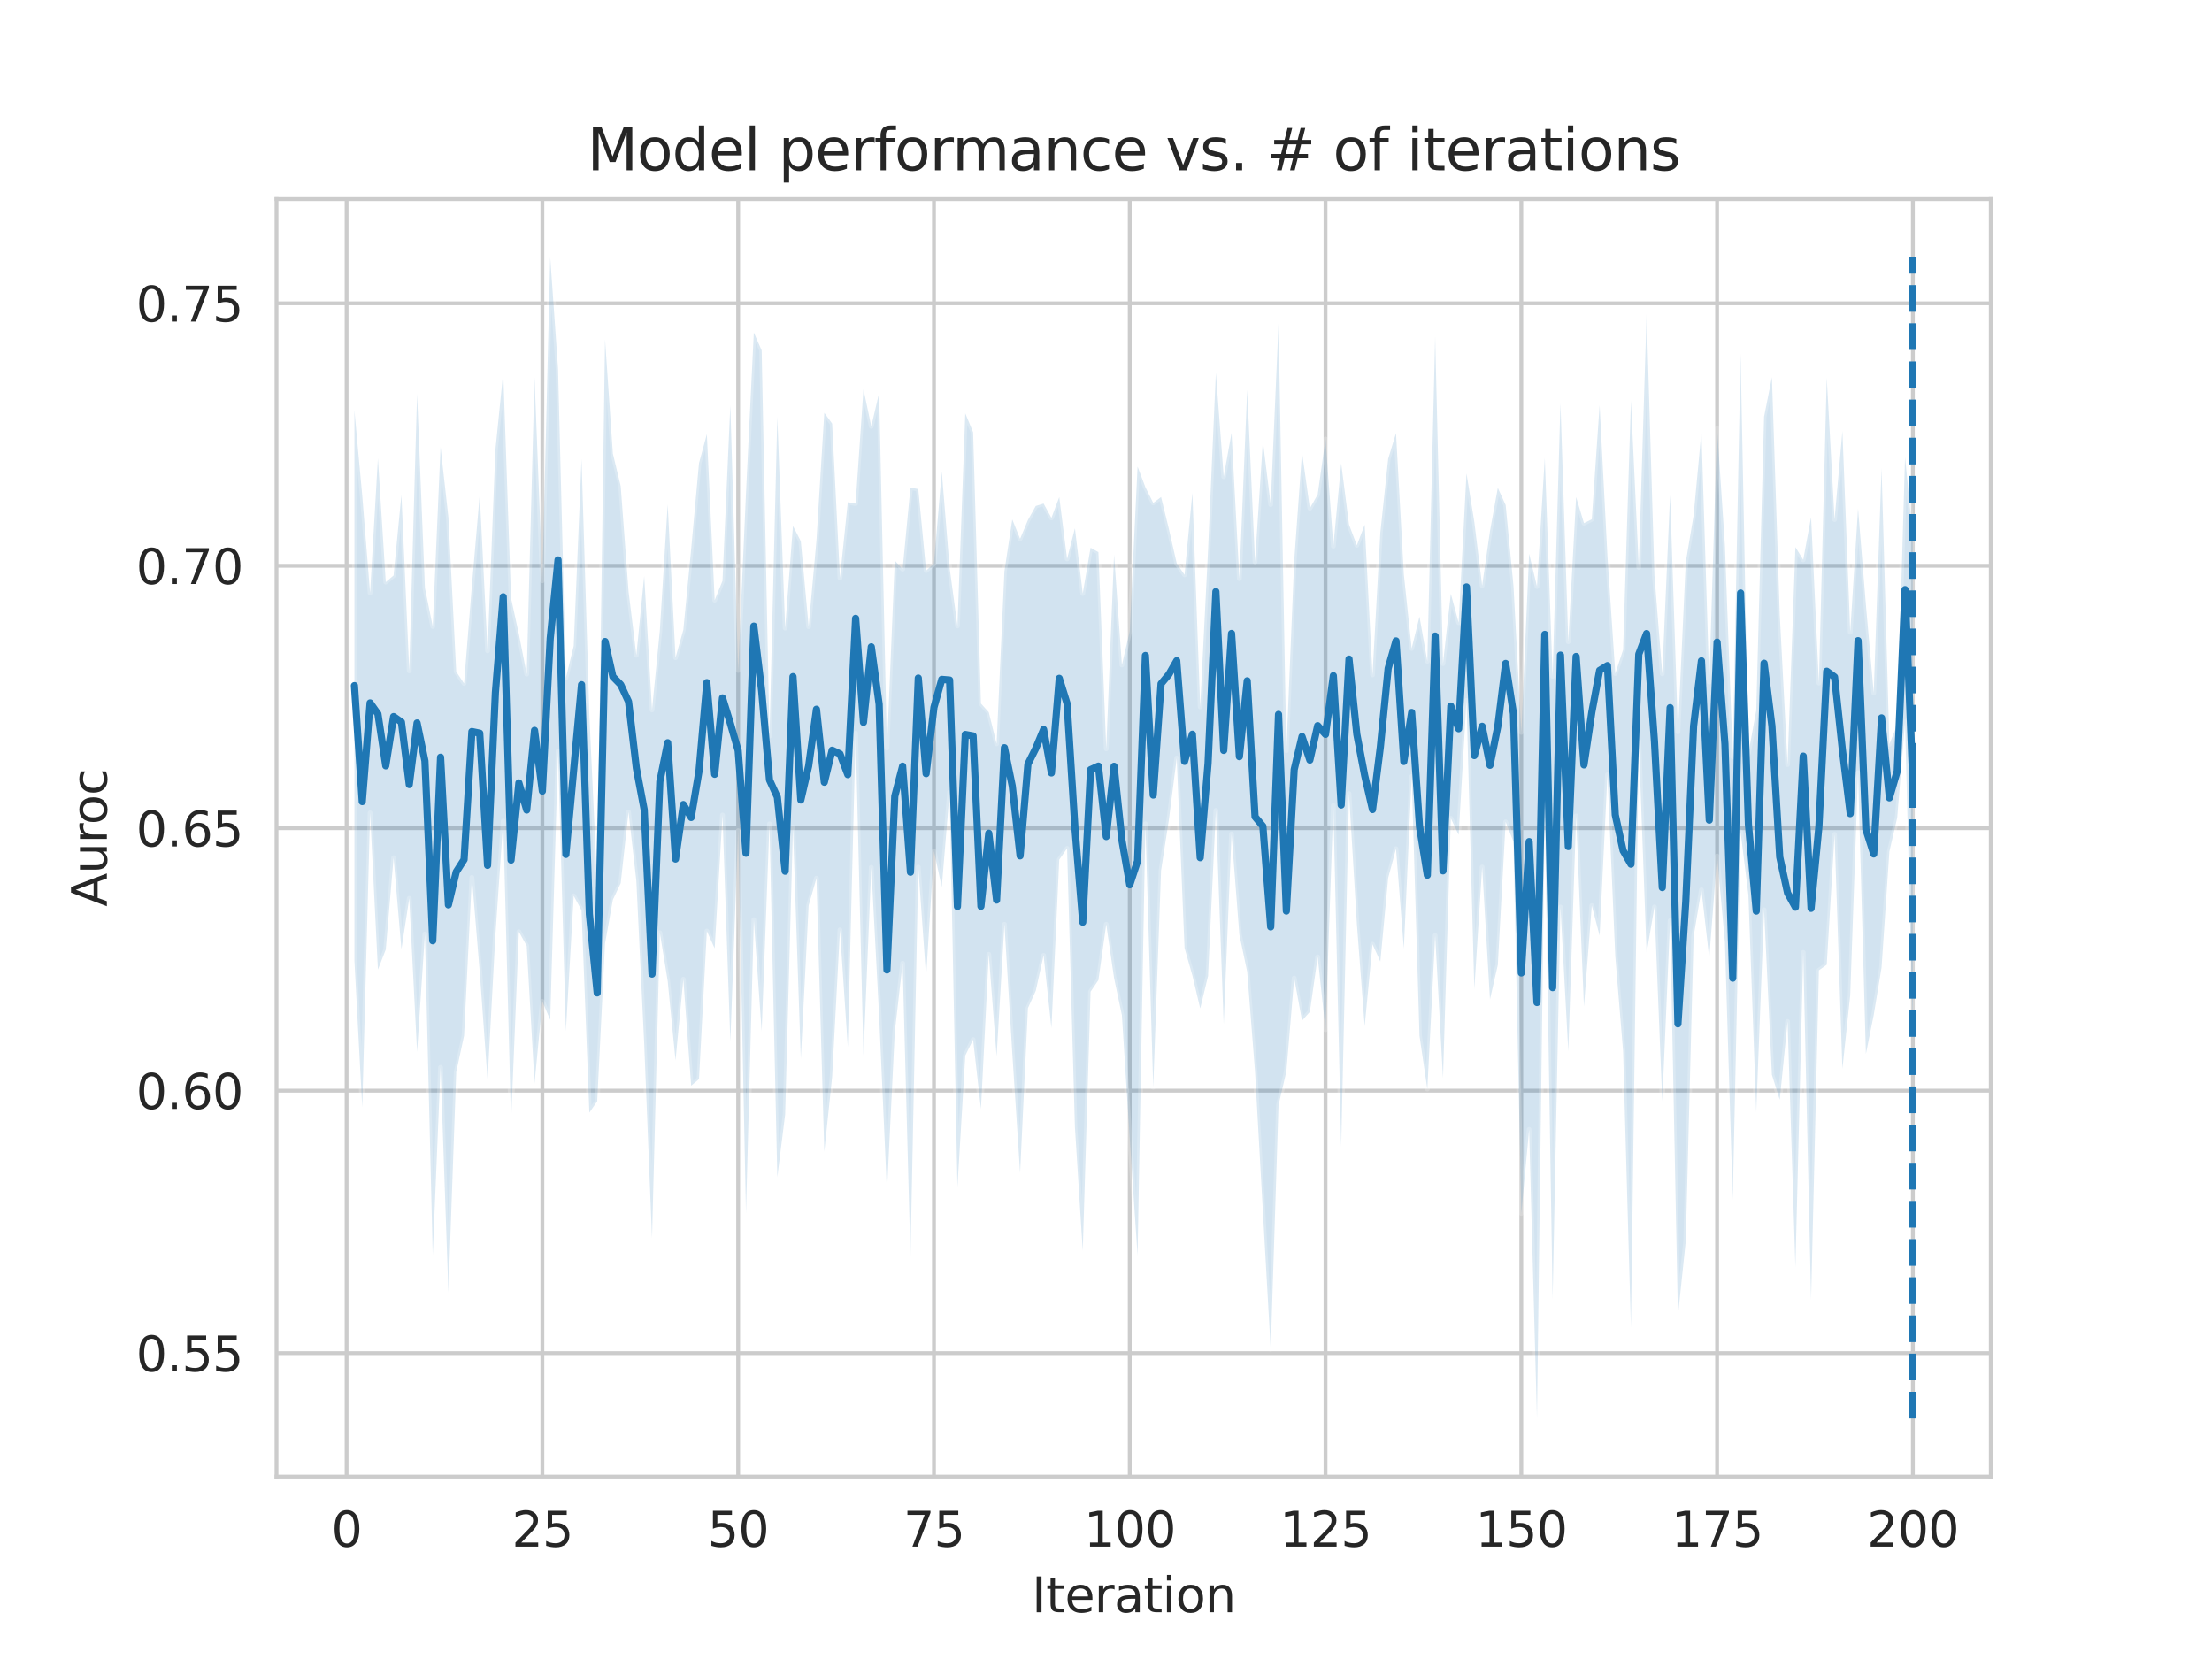 <?xml version="1.0" encoding="utf-8" standalone="no"?>
<!DOCTYPE svg PUBLIC "-//W3C//DTD SVG 1.1//EN"
  "http://www.w3.org/Graphics/SVG/1.1/DTD/svg11.dtd">
<svg xmlns:xlink="http://www.w3.org/1999/xlink" width="460.8pt" height="345.6pt" viewBox="0 0 460.8 345.6" xmlns="http://www.w3.org/2000/svg" version="1.1">
 <defs>
  <style type="text/css">*{stroke-linejoin: round; stroke-linecap: butt}</style>
 </defs>
 <g id="figure_1">
  <g id="patch_1">
   <path d="M 0 345.6 
L 460.8 345.6 
L 460.8 0 
L 0 0 
z
" style="fill: #ffffff"/>
  </g>
  <g id="axes_1">
   <g id="patch_2">
    <path d="M 57.6 307.584 
L 414.72 307.584 
L 414.72 41.472 
L 57.6 41.472 
z
" style="fill: #ffffff"/>
   </g>
   <g id="matplotlib.axis_1">
    <g id="xtick_1">
     <g id="line2d_1">
      <path d="M 72.201 307.584 
L 72.201 41.472 
" clip-path="url(#pe09a4af502)" style="fill: none; stroke: #cccccc; stroke-width: 0.8; stroke-linecap: round"/>
     </g>
     <g id="text_1">
      <!-- 0 -->
      <g style="fill: #262626" transform="translate(69.02 322.182)scale(0.1 -0.1)">
       <defs>
        <path id="DejaVuSans-30" d="M 2034 4250 
Q 1547 4250 1301 3770 
Q 1056 3291 1056 2328 
Q 1056 1369 1301 889 
Q 1547 409 2034 409 
Q 2525 409 2770 889 
Q 3016 1369 3016 2328 
Q 3016 3291 2770 3770 
Q 2525 4250 2034 4250 
z
M 2034 4750 
Q 2819 4750 3233 4129 
Q 3647 3509 3647 2328 
Q 3647 1150 3233 529 
Q 2819 -91 2034 -91 
Q 1250 -91 836 529 
Q 422 1150 422 2328 
Q 422 3509 836 4129 
Q 1250 4750 2034 4750 
z
" transform="scale(0.016)"/>
       </defs>
       <use xlink:href="#DejaVuSans-30"/>
      </g>
     </g>
    </g>
    <g id="xtick_2">
     <g id="line2d_2">
      <path d="M 112.987 307.584 
L 112.987 41.472 
" clip-path="url(#pe09a4af502)" style="fill: none; stroke: #cccccc; stroke-width: 0.8; stroke-linecap: round"/>
     </g>
     <g id="text_2">
      <!-- 25 -->
      <g style="fill: #262626" transform="translate(106.625 322.182)scale(0.1 -0.1)">
       <defs>
        <path id="DejaVuSans-32" d="M 1228 531 
L 3431 531 
L 3431 0 
L 469 0 
L 469 531 
Q 828 903 1448 1529 
Q 2069 2156 2228 2338 
Q 2531 2678 2651 2914 
Q 2772 3150 2772 3378 
Q 2772 3750 2511 3984 
Q 2250 4219 1831 4219 
Q 1534 4219 1204 4116 
Q 875 4013 500 3803 
L 500 4441 
Q 881 4594 1212 4672 
Q 1544 4750 1819 4750 
Q 2544 4750 2975 4387 
Q 3406 4025 3406 3419 
Q 3406 3131 3298 2873 
Q 3191 2616 2906 2266 
Q 2828 2175 2409 1742 
Q 1991 1309 1228 531 
z
" transform="scale(0.016)"/>
        <path id="DejaVuSans-35" d="M 691 4666 
L 3169 4666 
L 3169 4134 
L 1269 4134 
L 1269 2991 
Q 1406 3038 1543 3061 
Q 1681 3084 1819 3084 
Q 2600 3084 3056 2656 
Q 3513 2228 3513 1497 
Q 3513 744 3044 326 
Q 2575 -91 1722 -91 
Q 1428 -91 1123 -41 
Q 819 9 494 109 
L 494 744 
Q 775 591 1075 516 
Q 1375 441 1709 441 
Q 2250 441 2565 725 
Q 2881 1009 2881 1497 
Q 2881 1984 2565 2268 
Q 2250 2553 1709 2553 
Q 1456 2553 1204 2497 
Q 953 2441 691 2322 
L 691 4666 
z
" transform="scale(0.016)"/>
       </defs>
       <use xlink:href="#DejaVuSans-32"/>
       <use xlink:href="#DejaVuSans-35" x="63.623"/>
      </g>
     </g>
    </g>
    <g id="xtick_3">
     <g id="line2d_3">
      <path d="M 153.773 307.584 
L 153.773 41.472 
" clip-path="url(#pe09a4af502)" style="fill: none; stroke: #cccccc; stroke-width: 0.8; stroke-linecap: round"/>
     </g>
     <g id="text_3">
      <!-- 50 -->
      <g style="fill: #262626" transform="translate(147.41 322.182)scale(0.1 -0.1)">
       <use xlink:href="#DejaVuSans-35"/>
       <use xlink:href="#DejaVuSans-30" x="63.623"/>
      </g>
     </g>
    </g>
    <g id="xtick_4">
     <g id="line2d_4">
      <path d="M 194.559 307.584 
L 194.559 41.472 
" clip-path="url(#pe09a4af502)" style="fill: none; stroke: #cccccc; stroke-width: 0.8; stroke-linecap: round"/>
     </g>
     <g id="text_4">
      <!-- 75 -->
      <g style="fill: #262626" transform="translate(188.196 322.182)scale(0.1 -0.1)">
       <defs>
        <path id="DejaVuSans-37" d="M 525 4666 
L 3525 4666 
L 3525 4397 
L 1831 0 
L 1172 0 
L 2766 4134 
L 525 4134 
L 525 4666 
z
" transform="scale(0.016)"/>
       </defs>
       <use xlink:href="#DejaVuSans-37"/>
       <use xlink:href="#DejaVuSans-35" x="63.623"/>
      </g>
     </g>
    </g>
    <g id="xtick_5">
     <g id="line2d_5">
      <path d="M 235.344 307.584 
L 235.344 41.472 
" clip-path="url(#pe09a4af502)" style="fill: none; stroke: #cccccc; stroke-width: 0.8; stroke-linecap: round"/>
     </g>
     <g id="text_5">
      <!-- 100 -->
      <g style="fill: #262626" transform="translate(225.801 322.182)scale(0.1 -0.1)">
       <defs>
        <path id="DejaVuSans-31" d="M 794 531 
L 1825 531 
L 1825 4091 
L 703 3866 
L 703 4441 
L 1819 4666 
L 2450 4666 
L 2450 531 
L 3481 531 
L 3481 0 
L 794 0 
L 794 531 
z
" transform="scale(0.016)"/>
       </defs>
       <use xlink:href="#DejaVuSans-31"/>
       <use xlink:href="#DejaVuSans-30" x="63.623"/>
       <use xlink:href="#DejaVuSans-30" x="127.246"/>
      </g>
     </g>
    </g>
    <g id="xtick_6">
     <g id="line2d_6">
      <path d="M 276.13 307.584 
L 276.13 41.472 
" clip-path="url(#pe09a4af502)" style="fill: none; stroke: #cccccc; stroke-width: 0.8; stroke-linecap: round"/>
     </g>
     <g id="text_6">
      <!-- 125 -->
      <g style="fill: #262626" transform="translate(266.586 322.182)scale(0.1 -0.1)">
       <use xlink:href="#DejaVuSans-31"/>
       <use xlink:href="#DejaVuSans-32" x="63.623"/>
       <use xlink:href="#DejaVuSans-35" x="127.246"/>
      </g>
     </g>
    </g>
    <g id="xtick_7">
     <g id="line2d_7">
      <path d="M 316.916 307.584 
L 316.916 41.472 
" clip-path="url(#pe09a4af502)" style="fill: none; stroke: #cccccc; stroke-width: 0.8; stroke-linecap: round"/>
     </g>
     <g id="text_7">
      <!-- 150 -->
      <g style="fill: #262626" transform="translate(307.372 322.182)scale(0.1 -0.1)">
       <use xlink:href="#DejaVuSans-31"/>
       <use xlink:href="#DejaVuSans-35" x="63.623"/>
       <use xlink:href="#DejaVuSans-30" x="127.246"/>
      </g>
     </g>
    </g>
    <g id="xtick_8">
     <g id="line2d_8">
      <path d="M 357.702 307.584 
L 357.702 41.472 
" clip-path="url(#pe09a4af502)" style="fill: none; stroke: #cccccc; stroke-width: 0.8; stroke-linecap: round"/>
     </g>
     <g id="text_8">
      <!-- 175 -->
      <g style="fill: #262626" transform="translate(348.158 322.182)scale(0.1 -0.1)">
       <use xlink:href="#DejaVuSans-31"/>
       <use xlink:href="#DejaVuSans-37" x="63.623"/>
       <use xlink:href="#DejaVuSans-35" x="127.246"/>
      </g>
     </g>
    </g>
    <g id="xtick_9">
     <g id="line2d_9">
      <path d="M 398.487 307.584 
L 398.487 41.472 
" clip-path="url(#pe09a4af502)" style="fill: none; stroke: #cccccc; stroke-width: 0.8; stroke-linecap: round"/>
     </g>
     <g id="text_9">
      <!-- 200 -->
      <g style="fill: #262626" transform="translate(388.944 322.182)scale(0.1 -0.1)">
       <use xlink:href="#DejaVuSans-32"/>
       <use xlink:href="#DejaVuSans-30" x="63.623"/>
       <use xlink:href="#DejaVuSans-30" x="127.246"/>
      </g>
     </g>
    </g>
    <g id="text_10">
     <!-- Iteration -->
     <g style="fill: #262626" transform="translate(214.951 335.861)scale(0.1 -0.1)">
      <defs>
       <path id="DejaVuSans-49" d="M 628 4666 
L 1259 4666 
L 1259 0 
L 628 0 
L 628 4666 
z
" transform="scale(0.016)"/>
       <path id="DejaVuSans-74" d="M 1172 4494 
L 1172 3500 
L 2356 3500 
L 2356 3053 
L 1172 3053 
L 1172 1153 
Q 1172 725 1289 603 
Q 1406 481 1766 481 
L 2356 481 
L 2356 0 
L 1766 0 
Q 1100 0 847 248 
Q 594 497 594 1153 
L 594 3053 
L 172 3053 
L 172 3500 
L 594 3500 
L 594 4494 
L 1172 4494 
z
" transform="scale(0.016)"/>
       <path id="DejaVuSans-65" d="M 3597 1894 
L 3597 1613 
L 953 1613 
Q 991 1019 1311 708 
Q 1631 397 2203 397 
Q 2534 397 2845 478 
Q 3156 559 3463 722 
L 3463 178 
Q 3153 47 2828 -22 
Q 2503 -91 2169 -91 
Q 1331 -91 842 396 
Q 353 884 353 1716 
Q 353 2575 817 3079 
Q 1281 3584 2069 3584 
Q 2775 3584 3186 3129 
Q 3597 2675 3597 1894 
z
M 3022 2063 
Q 3016 2534 2758 2815 
Q 2500 3097 2075 3097 
Q 1594 3097 1305 2825 
Q 1016 2553 972 2059 
L 3022 2063 
z
" transform="scale(0.016)"/>
       <path id="DejaVuSans-72" d="M 2631 2963 
Q 2534 3019 2420 3045 
Q 2306 3072 2169 3072 
Q 1681 3072 1420 2755 
Q 1159 2438 1159 1844 
L 1159 0 
L 581 0 
L 581 3500 
L 1159 3500 
L 1159 2956 
Q 1341 3275 1631 3429 
Q 1922 3584 2338 3584 
Q 2397 3584 2469 3576 
Q 2541 3569 2628 3553 
L 2631 2963 
z
" transform="scale(0.016)"/>
       <path id="DejaVuSans-61" d="M 2194 1759 
Q 1497 1759 1228 1600 
Q 959 1441 959 1056 
Q 959 750 1161 570 
Q 1363 391 1709 391 
Q 2188 391 2477 730 
Q 2766 1069 2766 1631 
L 2766 1759 
L 2194 1759 
z
M 3341 1997 
L 3341 0 
L 2766 0 
L 2766 531 
Q 2569 213 2275 61 
Q 1981 -91 1556 -91 
Q 1019 -91 701 211 
Q 384 513 384 1019 
Q 384 1609 779 1909 
Q 1175 2209 1959 2209 
L 2766 2209 
L 2766 2266 
Q 2766 2663 2505 2880 
Q 2244 3097 1772 3097 
Q 1472 3097 1187 3025 
Q 903 2953 641 2809 
L 641 3341 
Q 956 3463 1253 3523 
Q 1550 3584 1831 3584 
Q 2591 3584 2966 3190 
Q 3341 2797 3341 1997 
z
" transform="scale(0.016)"/>
       <path id="DejaVuSans-69" d="M 603 3500 
L 1178 3500 
L 1178 0 
L 603 0 
L 603 3500 
z
M 603 4863 
L 1178 4863 
L 1178 4134 
L 603 4134 
L 603 4863 
z
" transform="scale(0.016)"/>
       <path id="DejaVuSans-6f" d="M 1959 3097 
Q 1497 3097 1228 2736 
Q 959 2375 959 1747 
Q 959 1119 1226 758 
Q 1494 397 1959 397 
Q 2419 397 2687 759 
Q 2956 1122 2956 1747 
Q 2956 2369 2687 2733 
Q 2419 3097 1959 3097 
z
M 1959 3584 
Q 2709 3584 3137 3096 
Q 3566 2609 3566 1747 
Q 3566 888 3137 398 
Q 2709 -91 1959 -91 
Q 1206 -91 779 398 
Q 353 888 353 1747 
Q 353 2609 779 3096 
Q 1206 3584 1959 3584 
z
" transform="scale(0.016)"/>
       <path id="DejaVuSans-6e" d="M 3513 2113 
L 3513 0 
L 2938 0 
L 2938 2094 
Q 2938 2591 2744 2837 
Q 2550 3084 2163 3084 
Q 1697 3084 1428 2787 
Q 1159 2491 1159 1978 
L 1159 0 
L 581 0 
L 581 3500 
L 1159 3500 
L 1159 2956 
Q 1366 3272 1645 3428 
Q 1925 3584 2291 3584 
Q 2894 3584 3203 3211 
Q 3513 2838 3513 2113 
z
" transform="scale(0.016)"/>
      </defs>
      <use xlink:href="#DejaVuSans-49"/>
      <use xlink:href="#DejaVuSans-74" x="29.492"/>
      <use xlink:href="#DejaVuSans-65" x="68.701"/>
      <use xlink:href="#DejaVuSans-72" x="130.225"/>
      <use xlink:href="#DejaVuSans-61" x="171.338"/>
      <use xlink:href="#DejaVuSans-74" x="232.617"/>
      <use xlink:href="#DejaVuSans-69" x="271.826"/>
      <use xlink:href="#DejaVuSans-6f" x="299.609"/>
      <use xlink:href="#DejaVuSans-6e" x="360.791"/>
     </g>
    </g>
   </g>
   <g id="matplotlib.axis_2">
    <g id="ytick_1">
     <g id="line2d_10">
      <path d="M 57.6 281.878 
L 414.72 281.878 
" clip-path="url(#pe09a4af502)" style="fill: none; stroke: #cccccc; stroke-width: 0.8; stroke-linecap: round"/>
     </g>
     <g id="text_11">
      <!-- 0.55 -->
      <g style="fill: #262626" transform="translate(28.334 285.678)scale(0.1 -0.1)">
       <defs>
        <path id="DejaVuSans-2e" d="M 684 794 
L 1344 794 
L 1344 0 
L 684 0 
L 684 794 
z
" transform="scale(0.016)"/>
       </defs>
       <use xlink:href="#DejaVuSans-30"/>
       <use xlink:href="#DejaVuSans-2e" x="63.623"/>
       <use xlink:href="#DejaVuSans-35" x="95.41"/>
       <use xlink:href="#DejaVuSans-35" x="159.033"/>
      </g>
     </g>
    </g>
    <g id="ytick_2">
     <g id="line2d_11">
      <path d="M 57.6 227.205 
L 414.72 227.205 
" clip-path="url(#pe09a4af502)" style="fill: none; stroke: #cccccc; stroke-width: 0.8; stroke-linecap: round"/>
     </g>
     <g id="text_12">
      <!-- 0.60 -->
      <g style="fill: #262626" transform="translate(28.334 231.004)scale(0.1 -0.1)">
       <defs>
        <path id="DejaVuSans-36" d="M 2113 2584 
Q 1688 2584 1439 2293 
Q 1191 2003 1191 1497 
Q 1191 994 1439 701 
Q 1688 409 2113 409 
Q 2538 409 2786 701 
Q 3034 994 3034 1497 
Q 3034 2003 2786 2293 
Q 2538 2584 2113 2584 
z
M 3366 4563 
L 3366 3988 
Q 3128 4100 2886 4159 
Q 2644 4219 2406 4219 
Q 1781 4219 1451 3797 
Q 1122 3375 1075 2522 
Q 1259 2794 1537 2939 
Q 1816 3084 2150 3084 
Q 2853 3084 3261 2657 
Q 3669 2231 3669 1497 
Q 3669 778 3244 343 
Q 2819 -91 2113 -91 
Q 1303 -91 875 529 
Q 447 1150 447 2328 
Q 447 3434 972 4092 
Q 1497 4750 2381 4750 
Q 2619 4750 2861 4703 
Q 3103 4656 3366 4563 
z
" transform="scale(0.016)"/>
       </defs>
       <use xlink:href="#DejaVuSans-30"/>
       <use xlink:href="#DejaVuSans-2e" x="63.623"/>
       <use xlink:href="#DejaVuSans-36" x="95.41"/>
       <use xlink:href="#DejaVuSans-30" x="159.033"/>
      </g>
     </g>
    </g>
    <g id="ytick_3">
     <g id="line2d_12">
      <path d="M 57.6 172.531 
L 414.72 172.531 
" clip-path="url(#pe09a4af502)" style="fill: none; stroke: #cccccc; stroke-width: 0.8; stroke-linecap: round"/>
     </g>
     <g id="text_13">
      <!-- 0.65 -->
      <g style="fill: #262626" transform="translate(28.334 176.33)scale(0.1 -0.1)">
       <use xlink:href="#DejaVuSans-30"/>
       <use xlink:href="#DejaVuSans-2e" x="63.623"/>
       <use xlink:href="#DejaVuSans-36" x="95.41"/>
       <use xlink:href="#DejaVuSans-35" x="159.033"/>
      </g>
     </g>
    </g>
    <g id="ytick_4">
     <g id="line2d_13">
      <path d="M 57.6 117.857 
L 414.72 117.857 
" clip-path="url(#pe09a4af502)" style="fill: none; stroke: #cccccc; stroke-width: 0.8; stroke-linecap: round"/>
     </g>
     <g id="text_14">
      <!-- 0.70 -->
      <g style="fill: #262626" transform="translate(28.334 121.656)scale(0.1 -0.1)">
       <use xlink:href="#DejaVuSans-30"/>
       <use xlink:href="#DejaVuSans-2e" x="63.623"/>
       <use xlink:href="#DejaVuSans-37" x="95.41"/>
       <use xlink:href="#DejaVuSans-30" x="159.033"/>
      </g>
     </g>
    </g>
    <g id="ytick_5">
     <g id="line2d_14">
      <path d="M 57.6 63.183 
L 414.72 63.183 
" clip-path="url(#pe09a4af502)" style="fill: none; stroke: #cccccc; stroke-width: 0.8; stroke-linecap: round"/>
     </g>
     <g id="text_15">
      <!-- 0.75 -->
      <g style="fill: #262626" transform="translate(28.334 66.982)scale(0.1 -0.1)">
       <use xlink:href="#DejaVuSans-30"/>
       <use xlink:href="#DejaVuSans-2e" x="63.623"/>
       <use xlink:href="#DejaVuSans-37" x="95.41"/>
       <use xlink:href="#DejaVuSans-35" x="159.033"/>
      </g>
     </g>
    </g>
    <g id="text_16">
     <!-- Auroc -->
     <g style="fill: #262626" transform="translate(22.255 188.869)rotate(-90)scale(0.1 -0.1)">
      <defs>
       <path id="DejaVuSans-41" d="M 2188 4044 
L 1331 1722 
L 3047 1722 
L 2188 4044 
z
M 1831 4666 
L 2547 4666 
L 4325 0 
L 3669 0 
L 3244 1197 
L 1141 1197 
L 716 0 
L 50 0 
L 1831 4666 
z
" transform="scale(0.016)"/>
       <path id="DejaVuSans-75" d="M 544 1381 
L 544 3500 
L 1119 3500 
L 1119 1403 
Q 1119 906 1312 657 
Q 1506 409 1894 409 
Q 2359 409 2629 706 
Q 2900 1003 2900 1516 
L 2900 3500 
L 3475 3500 
L 3475 0 
L 2900 0 
L 2900 538 
Q 2691 219 2414 64 
Q 2138 -91 1772 -91 
Q 1169 -91 856 284 
Q 544 659 544 1381 
z
M 1991 3584 
L 1991 3584 
z
" transform="scale(0.016)"/>
       <path id="DejaVuSans-63" d="M 3122 3366 
L 3122 2828 
Q 2878 2963 2633 3030 
Q 2388 3097 2138 3097 
Q 1578 3097 1268 2742 
Q 959 2388 959 1747 
Q 959 1106 1268 751 
Q 1578 397 2138 397 
Q 2388 397 2633 464 
Q 2878 531 3122 666 
L 3122 134 
Q 2881 22 2623 -34 
Q 2366 -91 2075 -91 
Q 1284 -91 818 406 
Q 353 903 353 1747 
Q 353 2603 823 3093 
Q 1294 3584 2113 3584 
Q 2378 3584 2631 3529 
Q 2884 3475 3122 3366 
z
" transform="scale(0.016)"/>
      </defs>
      <use xlink:href="#DejaVuSans-41"/>
      <use xlink:href="#DejaVuSans-75" x="68.408"/>
      <use xlink:href="#DejaVuSans-72" x="131.787"/>
      <use xlink:href="#DejaVuSans-6f" x="170.65"/>
      <use xlink:href="#DejaVuSans-63" x="231.832"/>
     </g>
    </g>
   </g>
   <g id="PolyCollection_1">
    <defs>
     <path id="mbf2100ec00" d="M 73.833 -260.101 
L 73.833 -145.441 
L 75.464 -114.931 
L 77.096 -176.261 
L 78.727 -143.624 
L 80.358 -147.791 
L 81.99 -166.921 
L 83.621 -147.868 
L 85.253 -158.462 
L 86.884 -126.46 
L 88.516 -151.046 
L 90.147 -84.176 
L 91.778 -123.259 
L 93.41 -76.357 
L 95.041 -122.269 
L 96.673 -129.846 
L 98.304 -162.819 
L 99.936 -143.188 
L 101.567 -120.643 
L 103.198 -150.79 
L 104.83 -174.568 
L 106.461 -111.881 
L 108.093 -151.512 
L 109.724 -148.554 
L 111.356 -119.916 
L 112.987 -136.981 
L 114.618 -133.15 
L 116.25 -189.14 
L 117.881 -130.801 
L 119.513 -158.974 
L 121.144 -155.963 
L 122.776 -113.824 
L 124.407 -116.18 
L 126.038 -149.04 
L 127.67 -158.171 
L 129.301 -161.62 
L 130.933 -176.449 
L 132.564 -162.074 
L 134.196 -128.247 
L 135.827 -87.668 
L 137.458 -151.293 
L 139.09 -141.257 
L 140.721 -124.717 
L 142.353 -141.61 
L 143.984 -119.426 
L 145.616 -120.802 
L 147.247 -151.648 
L 148.879 -148.045 
L 150.51 -175.813 
L 152.141 -128.692 
L 153.773 -172.555 
L 155.404 -92.87 
L 157.036 -154.008 
L 158.667 -130.782 
L 160.299 -173.98 
L 161.93 -100.366 
L 163.561 -113.472 
L 165.193 -173.253 
L 166.824 -125.057 
L 168.456 -156.985 
L 170.087 -162.662 
L 171.719 -105.695 
L 173.35 -121.271 
L 174.981 -151.893 
L 176.613 -127.496 
L 178.244 -192.873 
L 179.876 -125.75 
L 181.507 -164.921 
L 183.139 -134.018 
L 184.77 -97.333 
L 186.401 -130.626 
L 188.033 -144.947 
L 189.664 -83.77 
L 191.296 -164.98 
L 192.927 -142.149 
L 194.559 -168.294 
L 196.19 -160.807 
L 197.821 -180.586 
L 199.453 -98.298 
L 201.084 -125.703 
L 202.716 -129.035 
L 204.347 -114.563 
L 205.979 -146.808 
L 207.61 -125.556 
L 209.241 -153.057 
L 210.873 -126.297 
L 212.504 -101.267 
L 214.136 -135.594 
L 215.767 -139.198 
L 217.399 -146.584 
L 219.03 -131.451 
L 220.661 -166.532 
L 222.293 -168.869 
L 223.924 -110.847 
L 225.556 -85.049 
L 227.187 -139.027 
L 228.819 -141.428 
L 230.45 -153.068 
L 232.081 -141.87 
L 233.713 -134.129 
L 235.344 -108.45 
L 236.976 -84.081 
L 238.607 -173.991 
L 240.239 -119.112 
L 241.87 -164.266 
L 243.501 -174.84 
L 245.133 -187.684 
L 246.764 -148.124 
L 248.396 -142.396 
L 250.027 -135.526 
L 251.659 -142.282 
L 253.29 -176.779 
L 254.921 -132.271 
L 256.553 -171.872 
L 258.184 -150.903 
L 259.816 -143.159 
L 261.447 -122.358 
L 263.079 -93.304 
L 264.71 -64.547 
L 266.341 -115.385 
L 267.973 -122.407 
L 269.604 -141.86 
L 271.236 -132.983 
L 272.867 -134.82 
L 274.499 -146.275 
L 276.13 -131.097 
L 277.761 -177.852 
L 279.393 -106.755 
L 281.024 -180.285 
L 282.656 -153.247 
L 284.287 -131.827 
L 285.919 -148.907 
L 287.55 -145.299 
L 289.181 -162.72 
L 290.813 -168.798 
L 292.444 -147.987 
L 294.076 -183.843 
L 295.707 -129.844 
L 297.339 -118.736 
L 298.97 -150.715 
L 300.601 -121.015 
L 302.233 -175.129 
L 303.864 -171.695 
L 305.496 -199.682 
L 307.127 -139.566 
L 308.759 -164.998 
L 310.39 -137.413 
L 312.021 -144.596 
L 313.653 -174.388 
L 315.284 -170.273 
L 316.916 -92.815 
L 318.547 -110.325 
L 320.179 -50.112 
L 321.81 -176.659 
L 323.441 -75.015 
L 325.073 -156.651 
L 326.704 -126.582 
L 328.336 -175.635 
L 329.967 -135.905 
L 331.599 -156.944 
L 333.23 -150.699 
L 334.862 -184.189 
L 336.493 -146.405 
L 338.124 -126.56 
L 339.756 -69.058 
L 341.387 -191.244 
L 343.019 -147.087 
L 344.65 -156.676 
L 346.282 -116.181 
L 347.913 -153.811 
L 349.544 -71.493 
L 351.176 -87.052 
L 352.807 -150.516 
L 354.439 -160.241 
L 356.07 -146.017 
L 357.702 -167.289 
L 359.333 -149.304 
L 360.964 -95.706 
L 362.596 -172.292 
L 364.227 -159.136 
L 365.859 -113.996 
L 367.49 -156.078 
L 369.122 -121.702 
L 370.753 -116.505 
L 372.384 -132.812 
L 374.016 -81.61 
L 375.647 -147.195 
L 377.279 -74.882 
L 378.91 -143.468 
L 380.542 -144.636 
L 382.173 -171.779 
L 383.804 -122.953 
L 385.436 -138.314 
L 387.067 -184.637 
L 388.699 -126.047 
L 390.33 -134.155 
L 391.962 -144.067 
L 393.593 -168.223 
L 395.224 -175.269 
L 396.856 -195.178 
L 398.487 -131.12 
L 398.487 -233.849 
L 398.487 -233.849 
L 396.856 -250.376 
L 395.224 -194.643 
L 393.593 -190.569 
L 391.962 -248.03 
L 390.33 -201.252 
L 388.699 -219.609 
L 387.067 -239.638 
L 385.436 -213.901 
L 383.804 -255.788 
L 382.173 -237.373 
L 380.542 -266.897 
L 378.91 -203.309 
L 377.279 -237.862 
L 375.647 -228.984 
L 374.016 -231.624 
L 372.384 -186.327 
L 370.753 -217.597 
L 369.122 -267.026 
L 367.49 -258.791 
L 365.859 -197.611 
L 364.227 -188.667 
L 362.596 -271.837 
L 360.964 -187.962 
L 359.333 -231.889 
L 357.702 -256.381 
L 356.07 -203.503 
L 354.439 -255.623 
L 352.807 -238.208 
L 351.176 -228.461 
L 349.544 -193.14 
L 347.913 -242.542 
L 346.282 -205.223 
L 344.65 -225.714 
L 343.019 -280.151 
L 341.387 -227.403 
L 339.756 -262.09 
L 338.124 -210.235 
L 336.493 -205.285 
L 334.862 -229.692 
L 333.23 -261.178 
L 331.599 -237.428 
L 329.967 -236.614 
L 328.336 -242.053 
L 326.704 -211.915 
L 325.073 -261.595 
L 323.441 -204.709 
L 321.81 -250.223 
L 320.179 -223.421 
L 318.547 -230.237 
L 316.916 -193.026 
L 315.284 -223.545 
L 313.653 -240.393 
L 312.021 -243.967 
L 310.39 -234.943 
L 308.759 -223.597 
L 307.127 -236.843 
L 305.496 -246.982 
L 303.864 -215.892 
L 302.233 -221.897 
L 300.601 -207.353 
L 298.97 -275.475 
L 297.339 -207.84 
L 295.707 -217.146 
L 294.076 -210.517 
L 292.444 -225.951 
L 290.813 -255.375 
L 289.181 -250.001 
L 287.55 -234.639 
L 285.919 -205.003 
L 284.287 -236.285 
L 282.656 -231.999 
L 281.024 -236.321 
L 279.393 -249.049 
L 277.761 -231.82 
L 276.13 -254.139 
L 274.499 -242.583 
L 272.867 -239.714 
L 271.236 -251.347 
L 269.604 -228.723 
L 267.973 -189.221 
L 266.341 -278.168 
L 264.71 -240.485 
L 263.079 -253.67 
L 261.447 -228.56 
L 259.816 -264.394 
L 258.184 -225.053 
L 256.553 -255.407 
L 254.921 -246.289 
L 253.29 -267.936 
L 251.659 -230.956 
L 250.027 -198.334 
L 248.396 -242.899 
L 246.764 -225.86 
L 245.133 -228.23 
L 243.501 -235.383 
L 241.87 -242.055 
L 240.239 -240.833 
L 238.607 -244.098 
L 236.976 -248.404 
L 235.344 -214.102 
L 233.713 -207.065 
L 232.081 -230.064 
L 230.45 -189.608 
L 228.819 -230.573 
L 227.187 -231.498 
L 225.556 -221.96 
L 223.924 -235.535 
L 222.293 -229.177 
L 220.661 -242.039 
L 219.03 -237.711 
L 217.399 -240.695 
L 215.767 -240.195 
L 214.136 -237.263 
L 212.504 -233.35 
L 210.873 -237.381 
L 209.241 -226.608 
L 207.61 -190.647 
L 205.979 -197.228 
L 204.347 -199.037 
L 202.716 -255.556 
L 201.084 -259.487 
L 199.453 -215.204 
L 197.821 -227.278 
L 196.19 -247.335 
L 194.559 -228.202 
L 192.927 -226.725 
L 191.296 -243.71 
L 189.664 -244.038 
L 188.033 -227.036 
L 186.401 -228.838 
L 184.77 -189.757 
L 183.139 -263.767 
L 181.507 -256.776 
L 179.876 -264.503 
L 178.244 -240.697 
L 176.613 -240.977 
L 174.981 -225.204 
L 173.35 -257.362 
L 171.719 -259.604 
L 170.087 -233.039 
L 168.456 -215.053 
L 166.824 -232.841 
L 165.193 -236.032 
L 163.561 -214.749 
L 161.93 -258.753 
L 160.299 -192.258 
L 158.667 -272.608 
L 157.036 -276.324 
L 155.404 -242.836 
L 153.773 -205.931 
L 152.141 -261.162 
L 150.51 -224.598 
L 148.879 -220.564 
L 147.247 -255.149 
L 145.616 -249.123 
L 143.984 -231.188 
L 142.353 -214.394 
L 140.721 -208.584 
L 139.09 -240.5 
L 137.458 -214.271 
L 135.827 -197.699 
L 134.196 -225.589 
L 132.564 -209.097 
L 130.933 -222.446 
L 129.301 -244.344 
L 127.67 -251.112 
L 126.038 -274.882 
L 124.407 -161.349 
L 122.776 -196.537 
L 121.144 -249.976 
L 119.513 -211.027 
L 117.881 -204.399 
L 116.25 -268.776 
L 114.618 -292.032 
L 112.987 -224.614 
L 111.356 -266.983 
L 109.724 -205.159 
L 108.093 -213.487 
L 106.461 -220.98 
L 104.83 -267.978 
L 103.198 -251.86 
L 101.567 -210.018 
L 99.936 -242.537 
L 98.304 -223.589 
L 96.673 -203.223 
L 95.041 -205.675 
L 93.41 -237.836 
L 91.778 -252.454 
L 90.147 -215.085 
L 88.516 -223.121 
L 86.884 -263.528 
L 85.253 -205.852 
L 83.621 -242.486 
L 81.99 -225.716 
L 80.358 -224.341 
L 78.727 -250.121 
L 77.096 -222.082 
L 75.464 -242.3 
L 73.833 -260.101 
z
" style="stroke: #ffffff; stroke-opacity: 0.2"/>
    </defs>
    <g clip-path="url(#pe09a4af502)">
     <use xlink:href="#mbf2100ec00" x="0" y="345.6" style="fill: #1f77b4; fill-opacity: 0.2; stroke: #ffffff; stroke-opacity: 0.2"/>
    </g>
   </g>
   <g id="line2d_15">
    <path d="M 73.833 142.829 
L 75.464 166.984 
L 77.096 146.429 
L 78.727 148.727 
L 80.358 159.534 
L 81.99 149.281 
L 83.621 150.423 
L 85.253 163.443 
L 86.884 150.606 
L 88.516 158.517 
L 90.147 195.969 
L 91.778 157.744 
L 93.41 188.504 
L 95.041 181.628 
L 96.673 179.066 
L 98.304 152.396 
L 99.936 152.737 
L 101.567 180.269 
L 103.198 144.275 
L 104.83 124.327 
L 106.461 179.169 
L 108.093 163.101 
L 109.724 168.743 
L 111.356 152.15 
L 112.987 164.803 
L 114.618 133.009 
L 116.25 116.642 
L 117.881 178 
L 121.144 142.63 
L 122.776 190.419 
L 124.407 206.835 
L 126.038 133.639 
L 127.67 140.959 
L 129.301 142.618 
L 130.933 146.153 
L 132.564 160.014 
L 134.196 168.682 
L 135.827 202.916 
L 137.458 162.818 
L 139.09 154.722 
L 140.721 178.95 
L 142.353 167.598 
L 143.984 170.293 
L 145.616 160.637 
L 147.247 142.201 
L 148.879 161.295 
L 150.51 145.394 
L 152.141 150.673 
L 153.773 156.357 
L 155.404 177.747 
L 157.036 130.434 
L 158.667 143.905 
L 160.299 162.481 
L 161.93 166.041 
L 163.561 181.489 
L 165.193 140.958 
L 166.824 166.651 
L 168.456 159.581 
L 170.087 147.75 
L 171.719 162.95 
L 173.35 156.284 
L 174.981 157.051 
L 176.613 161.364 
L 178.244 128.815 
L 179.876 150.473 
L 181.507 134.751 
L 183.139 146.707 
L 184.77 202.055 
L 186.401 165.868 
L 188.033 159.609 
L 189.664 181.696 
L 191.296 141.255 
L 192.927 161.163 
L 194.559 147.352 
L 196.19 141.529 
L 197.821 141.668 
L 199.453 188.849 
L 201.084 153.005 
L 202.716 153.305 
L 204.347 188.8 
L 205.979 173.582 
L 207.61 187.499 
L 209.241 155.767 
L 210.873 163.761 
L 212.504 178.292 
L 214.136 159.171 
L 215.767 155.904 
L 217.399 151.961 
L 219.03 161.019 
L 220.661 141.314 
L 222.293 146.577 
L 223.924 172.409 
L 225.556 192.096 
L 227.187 160.338 
L 228.819 159.599 
L 230.45 174.262 
L 232.081 159.633 
L 233.713 175.003 
L 235.344 184.324 
L 236.976 179.357 
L 238.607 136.556 
L 240.239 165.627 
L 241.87 142.439 
L 243.501 140.489 
L 245.133 137.643 
L 246.764 158.608 
L 248.396 152.953 
L 250.027 178.67 
L 251.659 158.981 
L 253.29 123.242 
L 254.921 156.32 
L 256.553 131.96 
L 258.184 157.622 
L 259.816 141.823 
L 261.447 170.141 
L 263.079 172.113 
L 264.71 193.084 
L 266.341 148.824 
L 267.973 189.786 
L 269.604 160.309 
L 271.236 153.435 
L 272.867 158.333 
L 274.499 151.171 
L 276.13 152.982 
L 277.761 140.764 
L 279.393 167.698 
L 281.024 137.297 
L 282.656 152.977 
L 284.287 161.544 
L 285.919 168.645 
L 287.55 155.631 
L 289.181 139.24 
L 290.813 133.513 
L 292.444 158.631 
L 294.076 148.42 
L 295.707 172.105 
L 297.339 182.312 
L 298.97 132.505 
L 300.601 181.416 
L 302.233 147.087 
L 303.864 151.807 
L 305.496 122.268 
L 307.127 157.396 
L 308.759 151.303 
L 310.39 159.422 
L 312.021 151.319 
L 313.653 138.21 
L 315.284 148.691 
L 316.916 202.679 
L 318.547 175.319 
L 320.179 208.834 
L 321.81 132.159 
L 323.441 205.738 
L 325.073 136.477 
L 326.704 176.351 
L 328.336 136.756 
L 329.967 159.34 
L 331.599 148.414 
L 333.23 139.661 
L 334.862 138.66 
L 336.493 169.755 
L 338.124 177.203 
L 339.756 180.026 
L 341.387 136.276 
L 343.019 131.981 
L 344.65 154.405 
L 346.282 184.898 
L 347.913 147.424 
L 349.544 213.284 
L 351.176 187.844 
L 352.807 151.238 
L 354.439 137.668 
L 356.07 170.84 
L 357.702 133.765 
L 359.333 155.004 
L 360.964 203.766 
L 362.596 123.535 
L 364.227 171.699 
L 365.859 189.796 
L 367.49 138.166 
L 369.122 151.236 
L 370.753 178.549 
L 372.384 186.03 
L 374.016 188.983 
L 375.647 157.51 
L 377.279 189.228 
L 378.91 172.212 
L 380.542 139.833 
L 382.173 141.024 
L 383.804 156.229 
L 385.436 169.493 
L 387.067 133.463 
L 388.699 172.772 
L 390.33 177.896 
L 391.962 149.552 
L 393.593 166.204 
L 395.224 160.644 
L 396.856 122.823 
L 398.487 163.116 
L 398.487 163.116 
" clip-path="url(#pe09a4af502)" style="fill: none; stroke: #1f77b4; stroke-width: 1.5; stroke-linecap: round"/>
   </g>
   <g id="LineCollection_1">
    <path d="M 398.487 295.488 
L 398.487 53.568 
" clip-path="url(#pe09a4af502)" style="fill: none; stroke-dasharray: 5.55,2.4; stroke-dashoffset: 0; stroke: #1f77b4; stroke-width: 1.5"/>
   </g>
   <g id="patch_3">
    <path d="M 57.6 307.584 
L 57.6 41.472 
" style="fill: none; stroke: #cccccc; stroke-width: 0.8; stroke-linejoin: miter; stroke-linecap: square"/>
   </g>
   <g id="patch_4">
    <path d="M 414.72 307.584 
L 414.72 41.472 
" style="fill: none; stroke: #cccccc; stroke-width: 0.8; stroke-linejoin: miter; stroke-linecap: square"/>
   </g>
   <g id="patch_5">
    <path d="M 57.6 307.584 
L 414.72 307.584 
" style="fill: none; stroke: #cccccc; stroke-width: 0.8; stroke-linejoin: miter; stroke-linecap: square"/>
   </g>
   <g id="patch_6">
    <path d="M 57.6 41.472 
L 414.72 41.472 
" style="fill: none; stroke: #cccccc; stroke-width: 0.8; stroke-linejoin: miter; stroke-linecap: square"/>
   </g>
   <g id="text_17">
    <!-- Model performance vs. # of iterations -->
    <g style="fill: #262626" transform="translate(122.315 35.472)scale(0.12 -0.12)">
     <defs>
      <path id="DejaVuSans-4d" d="M 628 4666 
L 1569 4666 
L 2759 1491 
L 3956 4666 
L 4897 4666 
L 4897 0 
L 4281 0 
L 4281 4097 
L 3078 897 
L 2444 897 
L 1241 4097 
L 1241 0 
L 628 0 
L 628 4666 
z
" transform="scale(0.016)"/>
      <path id="DejaVuSans-64" d="M 2906 2969 
L 2906 4863 
L 3481 4863 
L 3481 0 
L 2906 0 
L 2906 525 
Q 2725 213 2448 61 
Q 2172 -91 1784 -91 
Q 1150 -91 751 415 
Q 353 922 353 1747 
Q 353 2572 751 3078 
Q 1150 3584 1784 3584 
Q 2172 3584 2448 3432 
Q 2725 3281 2906 2969 
z
M 947 1747 
Q 947 1113 1208 752 
Q 1469 391 1925 391 
Q 2381 391 2643 752 
Q 2906 1113 2906 1747 
Q 2906 2381 2643 2742 
Q 2381 3103 1925 3103 
Q 1469 3103 1208 2742 
Q 947 2381 947 1747 
z
" transform="scale(0.016)"/>
      <path id="DejaVuSans-6c" d="M 603 4863 
L 1178 4863 
L 1178 0 
L 603 0 
L 603 4863 
z
" transform="scale(0.016)"/>
      <path id="DejaVuSans-20" transform="scale(0.016)"/>
      <path id="DejaVuSans-70" d="M 1159 525 
L 1159 -1331 
L 581 -1331 
L 581 3500 
L 1159 3500 
L 1159 2969 
Q 1341 3281 1617 3432 
Q 1894 3584 2278 3584 
Q 2916 3584 3314 3078 
Q 3713 2572 3713 1747 
Q 3713 922 3314 415 
Q 2916 -91 2278 -91 
Q 1894 -91 1617 61 
Q 1341 213 1159 525 
z
M 3116 1747 
Q 3116 2381 2855 2742 
Q 2594 3103 2138 3103 
Q 1681 3103 1420 2742 
Q 1159 2381 1159 1747 
Q 1159 1113 1420 752 
Q 1681 391 2138 391 
Q 2594 391 2855 752 
Q 3116 1113 3116 1747 
z
" transform="scale(0.016)"/>
      <path id="DejaVuSans-66" d="M 2375 4863 
L 2375 4384 
L 1825 4384 
Q 1516 4384 1395 4259 
Q 1275 4134 1275 3809 
L 1275 3500 
L 2222 3500 
L 2222 3053 
L 1275 3053 
L 1275 0 
L 697 0 
L 697 3053 
L 147 3053 
L 147 3500 
L 697 3500 
L 697 3744 
Q 697 4328 969 4595 
Q 1241 4863 1831 4863 
L 2375 4863 
z
" transform="scale(0.016)"/>
      <path id="DejaVuSans-6d" d="M 3328 2828 
Q 3544 3216 3844 3400 
Q 4144 3584 4550 3584 
Q 5097 3584 5394 3201 
Q 5691 2819 5691 2113 
L 5691 0 
L 5113 0 
L 5113 2094 
Q 5113 2597 4934 2840 
Q 4756 3084 4391 3084 
Q 3944 3084 3684 2787 
Q 3425 2491 3425 1978 
L 3425 0 
L 2847 0 
L 2847 2094 
Q 2847 2600 2669 2842 
Q 2491 3084 2119 3084 
Q 1678 3084 1418 2786 
Q 1159 2488 1159 1978 
L 1159 0 
L 581 0 
L 581 3500 
L 1159 3500 
L 1159 2956 
Q 1356 3278 1631 3431 
Q 1906 3584 2284 3584 
Q 2666 3584 2933 3390 
Q 3200 3197 3328 2828 
z
" transform="scale(0.016)"/>
      <path id="DejaVuSans-76" d="M 191 3500 
L 800 3500 
L 1894 563 
L 2988 3500 
L 3597 3500 
L 2284 0 
L 1503 0 
L 191 3500 
z
" transform="scale(0.016)"/>
      <path id="DejaVuSans-73" d="M 2834 3397 
L 2834 2853 
Q 2591 2978 2328 3040 
Q 2066 3103 1784 3103 
Q 1356 3103 1142 2972 
Q 928 2841 928 2578 
Q 928 2378 1081 2264 
Q 1234 2150 1697 2047 
L 1894 2003 
Q 2506 1872 2764 1633 
Q 3022 1394 3022 966 
Q 3022 478 2636 193 
Q 2250 -91 1575 -91 
Q 1294 -91 989 -36 
Q 684 19 347 128 
L 347 722 
Q 666 556 975 473 
Q 1284 391 1588 391 
Q 1994 391 2212 530 
Q 2431 669 2431 922 
Q 2431 1156 2273 1281 
Q 2116 1406 1581 1522 
L 1381 1569 
Q 847 1681 609 1914 
Q 372 2147 372 2553 
Q 372 3047 722 3315 
Q 1072 3584 1716 3584 
Q 2034 3584 2315 3537 
Q 2597 3491 2834 3397 
z
" transform="scale(0.016)"/>
      <path id="DejaVuSans-23" d="M 3272 2816 
L 2363 2816 
L 2100 1772 
L 3016 1772 
L 3272 2816 
z
M 2803 4594 
L 2478 3297 
L 3391 3297 
L 3719 4594 
L 4219 4594 
L 3897 3297 
L 4872 3297 
L 4872 2816 
L 3775 2816 
L 3519 1772 
L 4513 1772 
L 4513 1294 
L 3397 1294 
L 3072 0 
L 2572 0 
L 2894 1294 
L 1978 1294 
L 1656 0 
L 1153 0 
L 1478 1294 
L 494 1294 
L 494 1772 
L 1594 1772 
L 1856 2816 
L 850 2816 
L 850 3297 
L 1978 3297 
L 2297 4594 
L 2803 4594 
z
" transform="scale(0.016)"/>
     </defs>
     <use xlink:href="#DejaVuSans-4d"/>
     <use xlink:href="#DejaVuSans-6f" x="86.279"/>
     <use xlink:href="#DejaVuSans-64" x="147.461"/>
     <use xlink:href="#DejaVuSans-65" x="210.938"/>
     <use xlink:href="#DejaVuSans-6c" x="272.461"/>
     <use xlink:href="#DejaVuSans-20" x="300.244"/>
     <use xlink:href="#DejaVuSans-70" x="332.031"/>
     <use xlink:href="#DejaVuSans-65" x="395.508"/>
     <use xlink:href="#DejaVuSans-72" x="457.031"/>
     <use xlink:href="#DejaVuSans-66" x="498.145"/>
     <use xlink:href="#DejaVuSans-6f" x="533.35"/>
     <use xlink:href="#DejaVuSans-72" x="594.531"/>
     <use xlink:href="#DejaVuSans-6d" x="633.895"/>
     <use xlink:href="#DejaVuSans-61" x="731.307"/>
     <use xlink:href="#DejaVuSans-6e" x="792.586"/>
     <use xlink:href="#DejaVuSans-63" x="855.965"/>
     <use xlink:href="#DejaVuSans-65" x="910.945"/>
     <use xlink:href="#DejaVuSans-20" x="972.469"/>
     <use xlink:href="#DejaVuSans-76" x="1004.256"/>
     <use xlink:href="#DejaVuSans-73" x="1063.436"/>
     <use xlink:href="#DejaVuSans-2e" x="1115.535"/>
     <use xlink:href="#DejaVuSans-20" x="1147.322"/>
     <use xlink:href="#DejaVuSans-23" x="1179.109"/>
     <use xlink:href="#DejaVuSans-20" x="1262.898"/>
     <use xlink:href="#DejaVuSans-6f" x="1294.686"/>
     <use xlink:href="#DejaVuSans-66" x="1355.867"/>
     <use xlink:href="#DejaVuSans-20" x="1391.072"/>
     <use xlink:href="#DejaVuSans-69" x="1422.859"/>
     <use xlink:href="#DejaVuSans-74" x="1450.643"/>
     <use xlink:href="#DejaVuSans-65" x="1489.852"/>
     <use xlink:href="#DejaVuSans-72" x="1551.375"/>
     <use xlink:href="#DejaVuSans-61" x="1592.488"/>
     <use xlink:href="#DejaVuSans-74" x="1653.768"/>
     <use xlink:href="#DejaVuSans-69" x="1692.977"/>
     <use xlink:href="#DejaVuSans-6f" x="1720.76"/>
     <use xlink:href="#DejaVuSans-6e" x="1781.941"/>
     <use xlink:href="#DejaVuSans-73" x="1845.32"/>
    </g>
   </g>
  </g>
 </g>
 <defs>
  <clipPath id="pe09a4af502">
   <rect x="57.6" y="41.472" width="357.12" height="266.112"/>
  </clipPath>
 </defs>
</svg>
